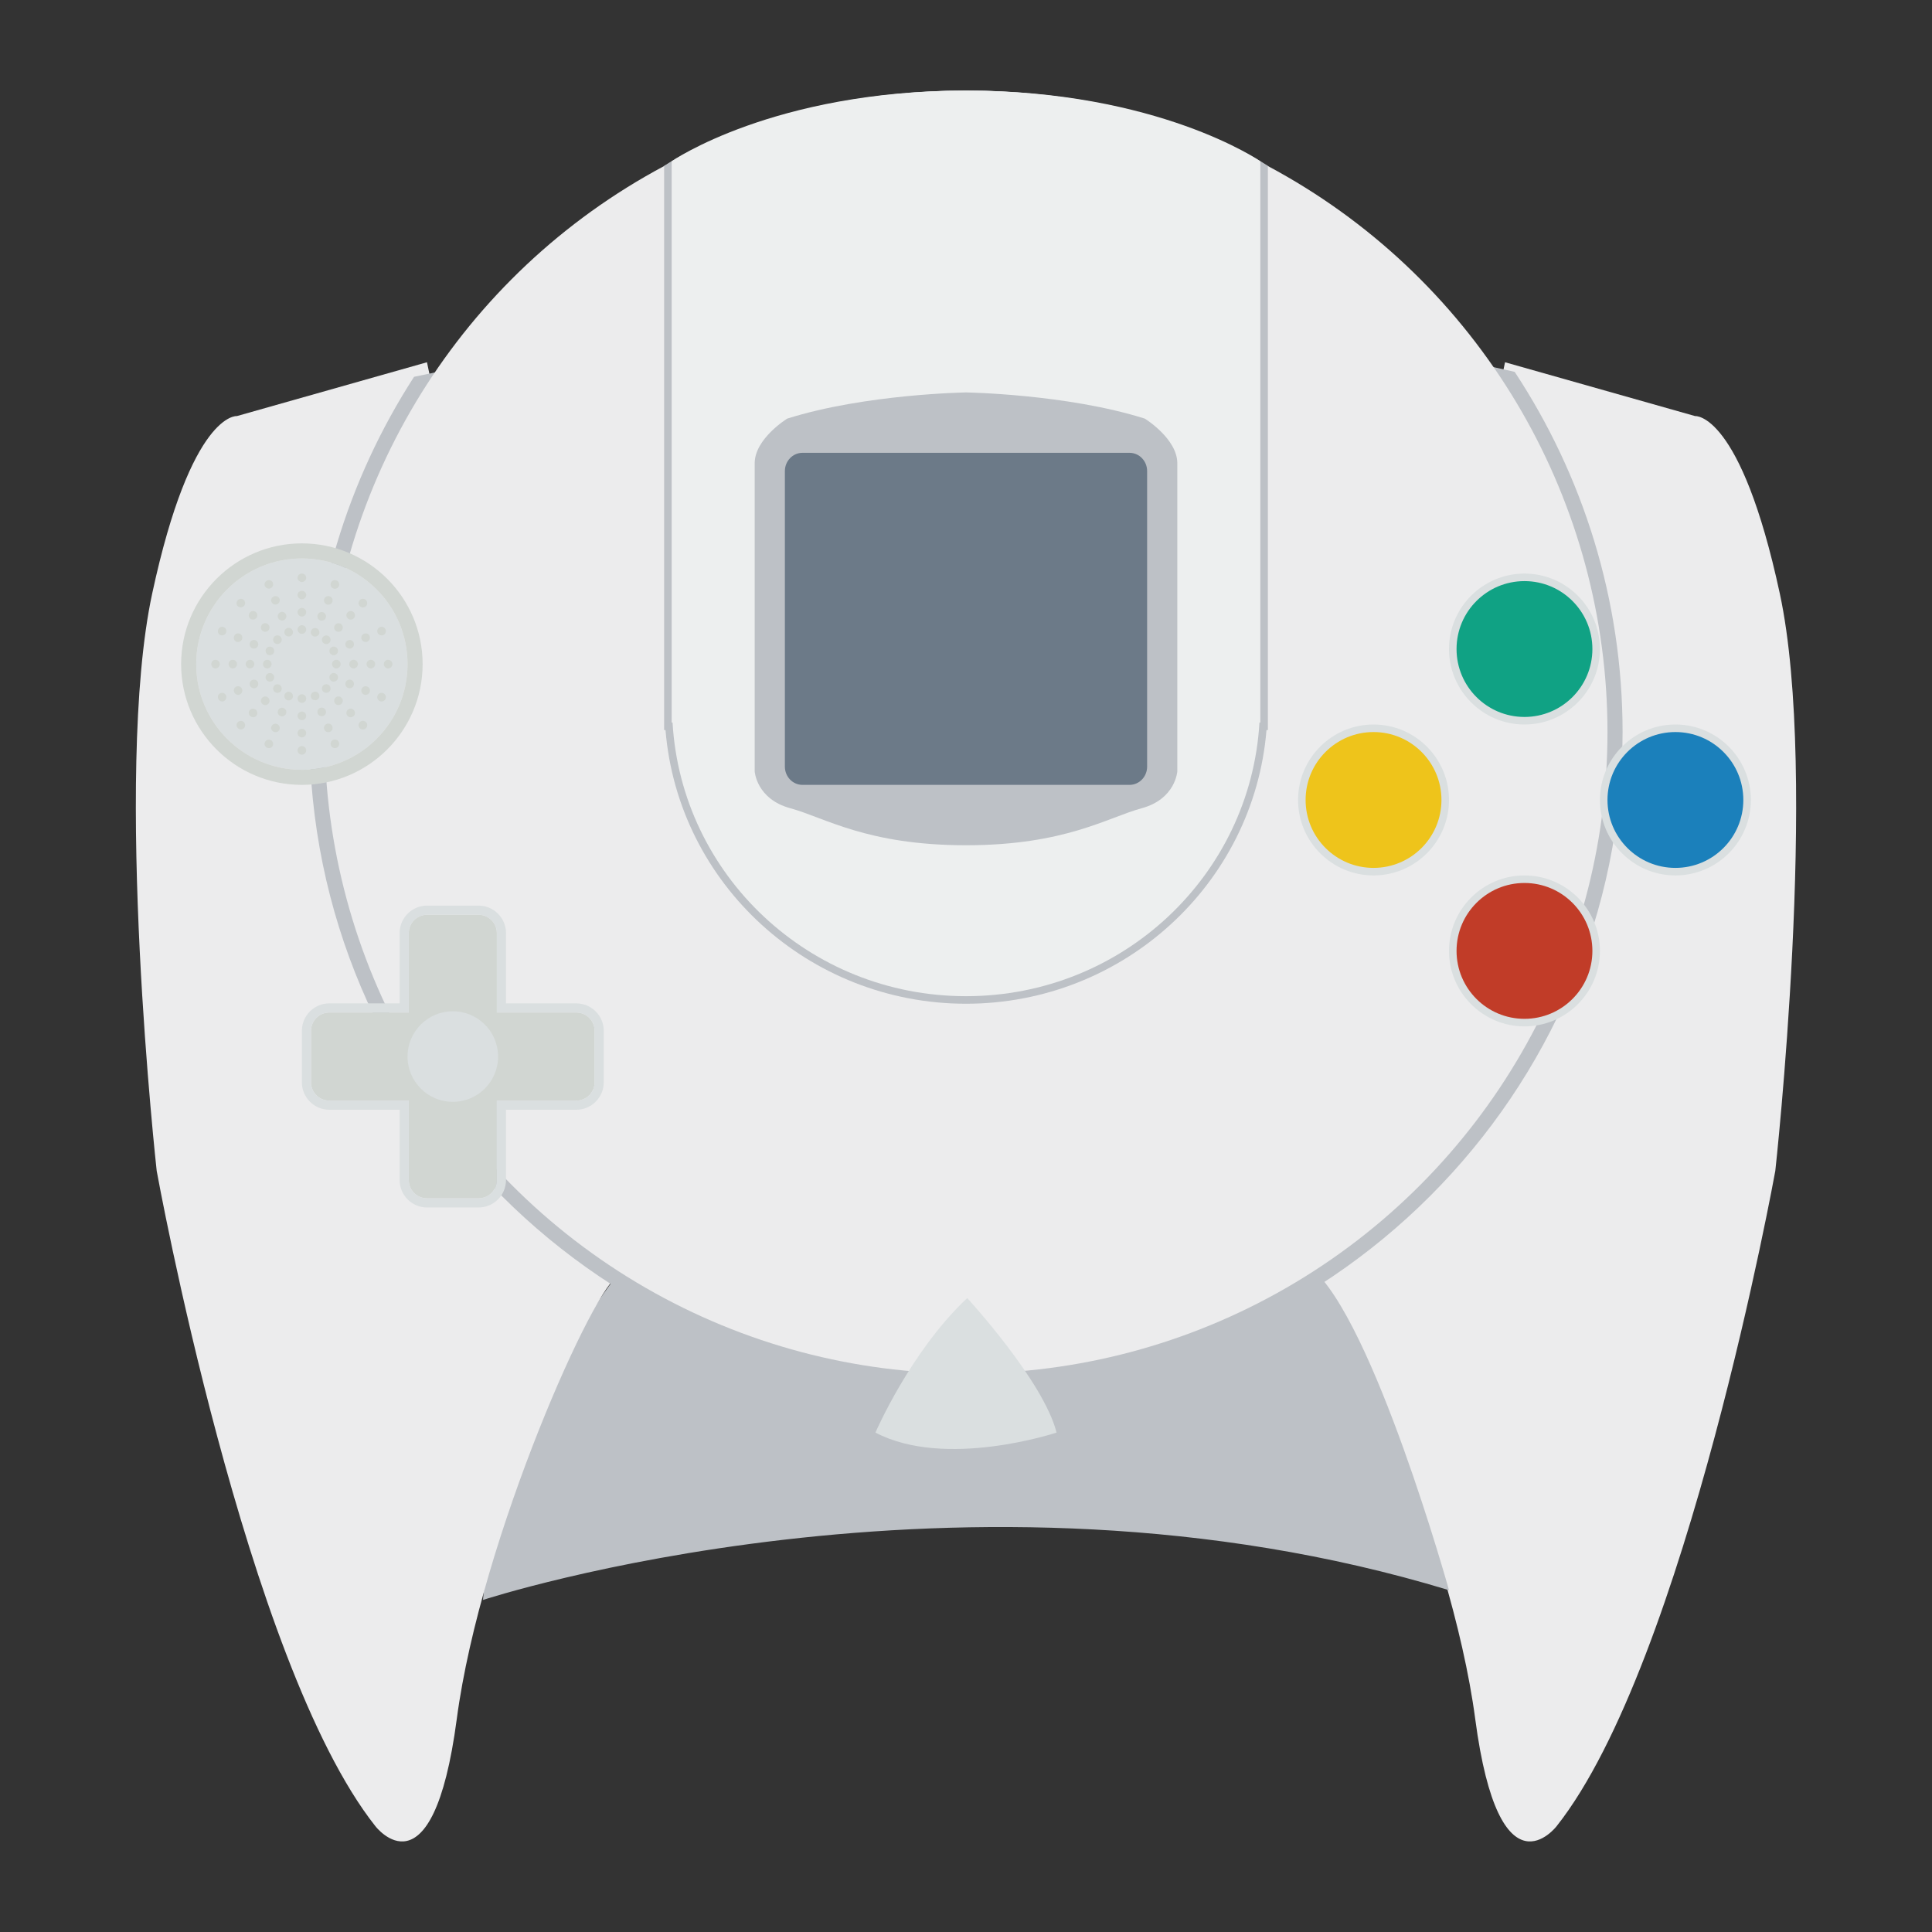 <svg enable-background="new 0 0 256 256" viewBox="0 0 256 256" xmlns="http://www.w3.org/2000/svg"><rect x="0" y="0" width="256" height="256" fill="#333333" stroke="none"/><path d="m199.424 48 25.179 7.13s6.039-.609 11.234 23.533-.599 76.482-.599 76.482-11.789 65.121-28.973 86.828c0 0-7.593 9.941-10.79-14.201s-18.57-58.183-21.474-58.71z" fill="#ececed"/><path d="m64 212s63.679-20.847 128-1.292c0 0-10.005-35.87-18.274-42.708h-91.207s-16.59 20.159-18.519 44z" fill="#bdc1c6"/><path d="m56.576 48-25.179 7.13s-6.039-.609-11.234 23.533.599 76.482.599 76.482 11.789 65.121 28.973 86.828c0 0 7.593 9.941 10.79-14.201s18.57-58.183 21.474-58.71z" fill="#ececed"/><path d="m54.865 49.929c-8.769 13.578-13.865 29.74-13.865 47.071 0 47.972 39.028 87 87 87s87-39.028 87-87c0-17.612-5.265-34.014-14.297-47.727-59.097-13.571-115.464-5.816-145.838.656z" fill="#bdc1c6"/><circle cx="128" cy="97" fill="#ececed" r="85"/><path d="m128 12c-25.509 0-40 9.981-40 9.981v73.759 1h.183c1.683 20.409 18.991 36.26 39.817 36.26s38.134-15.851 39.817-36.26h.183v-1-73.759s-14.491-9.981-40-9.981z" fill="#bdc1c6"/><path d="m128 12c-25.49 0-39 9.364-39 9.364v74.376h.115c1.182 20.214 18.112 36.26 38.885 36.26s37.703-16.046 38.885-36.26h.115v-74.376s-13.51-9.364-39-9.364z" fill="#edefef"/><path d="m151.692 55.469c-10.338-3.265-23.692-3.469-23.692-3.469s-13.354.204-23.692 3.469c0 0-4.308 2.653-4.308 5.918v40.817s.215 3.673 4.739 4.898c4.523 1.225 10.122 4.898 23.261 4.898s18.738-3.673 23.261-4.898c4.523-1.224 4.739-4.898 4.739-4.898v-40.816c0-3.266-4.308-5.919-4.308-5.919z" fill="#bdc1c6"/><path d="m149.668 104h-43.335c-1.288 0-2.332-1.084-2.332-2.421v-39.158c0-1.337 1.044-2.421 2.332-2.421h43.335c1.288 0 2.332 1.084 2.332 2.421v39.158c0 1.337-1.044 2.421-2.332 2.421z" fill="#6c7a88"/><path d="m202 76c-5.514 0-10 4.486-10 10s4.486 10 10 10 10-4.486 10-10-4.486-10-10-10z" fill="#dadfe0"/><circle cx="202" cy="86" fill="#10a284" r="9"/><path d="m202 116c-5.514 0-10 4.486-10 10s4.486 10 10 10 10-4.486 10-10-4.486-10-10-10z" fill="#dadfe0"/><circle cx="202" cy="126" fill="#c13c28" r="9"/><path d="m182 96c-5.514 0-10 4.486-10 10s4.486 10 10 10 10-4.486 10-10-4.486-10-10-10z" fill="#dadfe0"/><circle cx="182" cy="106" fill="#eec41b" r="9"/><path d="m222 96c-5.514 0-10 4.486-10 10s4.486 10 10 10 10-4.486 10-10-4.486-10-10-10z" fill="#dadfe0"/><circle cx="222" cy="106" fill="#1b80bb" r="9"/><circle cx="40" cy="88" fill="#dadfe0" r="14"/><path d="m40 74c7.732 0 14 6.268 14 14s-6.268 14-14 14-14-6.268-14-14 6.268-14 14-14m0-2c-8.822 0-16 7.178-16 16s7.178 16 16 16 16-7.178 16-16-7.178-16-16-16z" fill="#d1d6d2"/><path d="m76.364 134.164h-10.528v-10.527c0-1.339-1.085-2.424-2.424-2.424h-6.824c-1.339 0-2.424 1.085-2.424 2.424v10.527h-10.528c-1.339 0-2.424 1.085-2.424 2.424v6.824c0 1.339 1.085 2.424 2.424 2.424h10.527v10.527c0 1.339 1.085 2.424 2.424 2.424h6.824c1.339 0 2.424-1.085 2.424-2.424v-10.527h10.527c1.339 0 2.424-1.085 2.424-2.424v-6.824c.002-1.339-1.084-2.424-2.422-2.424z" fill="#d1d6d2"/><path d="m63.412 121.212c1.339 0 2.424 1.085 2.424 2.424v10.527h10.527c1.339 0 2.424 1.085 2.424 2.424v6.824c0 1.339-1.085 2.424-2.424 2.424h-10.527v10.527c0 1.339-1.085 2.424-2.424 2.424h-6.824c-1.339 0-2.424-1.085-2.424-2.424v-10.527h-10.528c-1.339 0-2.424-1.085-2.424-2.424v-6.824c0-1.339 1.085-2.424 2.424-2.424h10.527v-10.527c0-1.339 1.085-2.424 2.424-2.424zm0-1.212h-6.824c-2.005 0-3.636 1.631-3.636 3.636v9.315h-9.315c-2.005 0-3.636 1.631-3.636 3.636v6.824c0 2.005 1.631 3.636 3.636 3.636h9.315v9.315c0 2.005 1.631 3.636 3.636 3.636h6.824c2.005 0 3.636-1.631 3.636-3.636v-9.315h9.315c2.005 0 3.636-1.631 3.636-3.636v-6.824c0-2.005-1.631-3.636-3.636-3.636h-9.315v-9.315c0-2.005-1.631-3.636-3.636-3.636z" fill="#dadfe0"/><circle cx="60" cy="140" fill="#dadfe0" r="6"/><path d="m116 189.824s4.647-10.773 12.161-17.824c0 0 10.109 10.968 11.839 17.824 0 0-14.703 4.896-24 0z" fill="#dadfe0"/><g fill="#d1d6d2"><path d="m50.856 88c0-.321.252-.572.572-.572.32 0 .572.251.572.572 0 .297-.252.572-.572.572-.319 0-.572-.275-.572-.572z"/><path d="m48.568 88c0-.321.252-.572.572-.572.319 0 .572.251.572.572 0 .297-.252.572-.572.572-.319 0-.572-.275-.572-.572z"/><path d="m46.28 88c0-.321.252-.572.572-.572.319 0 .572.251.572.572 0 .297-.252.572-.572.572-.319 0-.572-.275-.572-.572z"/><path d="m43.993 88c0-.321.252-.572.572-.572.319 0 .572.251.572.572 0 .297-.252.572-.572.572-.32 0-.572-.275-.572-.572z"/><path d="m34.841 88c0-.321.252-.572.572-.572.319 0 .572.251.572.572 0 .297-.252.572-.572.572-.319 0-.572-.275-.572-.572z"/><path d="m32.553 88c0-.321.252-.572.572-.572.319 0 .572.251.572.572 0 .297-.252.572-.572.572-.319 0-.572-.275-.572-.572z"/><path d="m30.288 88c0-.321.23-.572.55-.572.319 0 .572.251.572.572 0 .297-.252.572-.572.572-.32 0-.55-.275-.55-.572z"/><path d="m28 88c0-.321.23-.572.55-.572.319 0 .572.251.572.572 0 .297-.252.572-.572.572-.32 0-.55-.275-.55-.572z"/><path d="m40 98.856c.321 0 .572.252.572.572 0 .319-.251.572-.572.572-.297 0-.572-.252-.572-.572 0-.319.275-.572.572-.572z"/><path d="m40 96.568c.321 0 .572.252.572.572 0 .319-.251.572-.572.572-.297 0-.572-.252-.572-.572 0-.319.275-.572.572-.572z"/><path d="m40 94.28c.321 0 .572.252.572.572 0 .319-.251.572-.572.572-.297 0-.572-.252-.572-.572 0-.319.275-.572.572-.572z"/><path d="m40 91.993c.321 0 .572.252.572.572 0 .319-.251.572-.572.572-.297 0-.572-.252-.572-.572 0-.32.275-.572.572-.572z"/><path d="m40 82.841c.321 0 .572.252.572.572 0 .319-.251.572-.572.572-.297 0-.572-.252-.572-.572 0-.319.275-.572.572-.572z"/><path d="m40 80.553c.321 0 .572.252.572.572 0 .319-.251.572-.572.572-.297 0-.572-.252-.572-.572 0-.319.275-.572.572-.572z"/><path d="m40 78.288c.321 0 .572.23.572.55 0 .319-.251.572-.572.572-.297 0-.572-.252-.572-.572 0-.32.275-.55.572-.55z"/><path d="m40 76c.321 0 .572.23.572.55 0 .319-.251.572-.572.572-.297 0-.572-.252-.572-.572 0-.32.275-.55.572-.55z"/><path d="m47.684 80.323c-.227-.227-.226-.583 0-.809.226-.226.582-.227.809 0 .21.21.226.583 0 .809-.227.225-.599.21-.809 0z"/><path d="m46.066 81.94c-.227-.227-.226-.583 0-.809.226-.226.582-.227.809 0 .21.21.226.583 0 .809-.226.226-.599.21-.809 0z"/><path d="m44.448 83.558c-.227-.227-.226-.583 0-.809.226-.226.582-.227.809 0 .21.21.226.583 0 .809-.226.226-.599.21-.809 0z"/><path d="m42.83 85.176c-.227-.227-.226-.583 0-.809.226-.226.582-.227.809 0 .21.21.226.583 0 .809-.226.226-.599.21-.809 0z"/><path d="m36.359 91.647c-.227-.227-.226-.583 0-.809.226-.226.582-.227.809 0 .21.21.226.583 0 .809-.226.226-.599.21-.809 0z"/><path d="m34.742 93.265c-.227-.227-.226-.583 0-.809.226-.226.582-.227.809 0 .21.21.226.583 0 .809-.226.225-.599.21-.809 0z"/><path d="m33.14 94.866c-.227-.227-.242-.567-.016-.793.226-.226.582-.227.809 0 .21.21.226.583 0 .809-.226.226-.583.195-.793-.016z"/><path d="m31.522 96.484c-.227-.227-.242-.567-.016-.793.226-.226.582-.227.809 0 .21.21.226.583 0 .809-.226.226-.583.194-.793-.016z"/><path d="m47.677 95.684c.227-.227.583-.226.809 0 .226.226.227.582 0 .809-.21.21-.583.226-.809 0-.225-.227-.21-.599 0-.809z"/><path d="m46.06 94.066c.227-.227.583-.226.809 0 .226.226.227.582 0 .809-.21.21-.583.226-.809 0-.226-.226-.21-.599 0-.809z"/><path d="m44.442 92.448c.227-.227.583-.226.809 0 .226.226.227.582 0 .809-.21.21-.583.226-.809 0-.226-.226-.21-.599 0-.809z"/><path d="m42.824 90.83c.227-.227.583-.226.809 0 .226.226.227.582 0 .809-.21.21-.583.226-.809 0-.226-.226-.21-.599 0-.809z"/><path d="m36.353 84.359c.227-.227.583-.226.809 0 .226.226.227.582 0 .809-.21.21-.583.226-.809 0-.226-.226-.21-.599 0-.809z"/><path d="m34.735 82.742c.227-.227.583-.226.809 0 .226.226.227.582 0 .809-.21.21-.583.226-.809 0-.225-.226-.21-.599 0-.809z"/><path d="m33.134 81.14c.227-.227.567-.242.793-.016.226.226.227.582 0 .809-.21.21-.583.226-.809 0-.226-.226-.195-.583.016-.793z"/><path d="m31.516 79.522c.227-.227.567-.242.793-.016.226.226.227.582 0 .809-.21.21-.583.226-.809 0-.226-.226-.194-.583.016-.793z"/><path d="m44.16 77.971c-.296-.123-.432-.452-.31-.747.122-.295.451-.432.747-.31.275.114.432.452.31.747-.122.295-.473.423-.747.31z"/><path d="m43.284 80.084c-.296-.123-.432-.452-.31-.747.122-.295.451-.432.747-.31.275.114.432.452.31.747-.122.296-.472.424-.747.31z"/><path d="m42.408 82.198c-.296-.123-.432-.452-.31-.747.122-.295.451-.432.747-.31.275.114.432.452.31.747-.121.296-.472.424-.747.31z"/><path d="m41.533 84.312c-.296-.123-.432-.452-.31-.747.122-.295.451-.432.747-.31.275.114.432.452.31.747-.122.295-.473.423-.747.31z"/><path d="m38.031 92.766c-.296-.123-.432-.452-.31-.747.122-.295.451-.432.747-.31.275.114.432.452.31.747-.122.296-.473.424-.747.31z"/><path d="m37.155 94.88c-.296-.123-.432-.452-.31-.747.122-.295.451-.432.747-.31.275.114.432.452.31.747-.122.296-.472.424-.747.31z"/><path d="m36.288 96.973c-.296-.123-.44-.431-.318-.727.122-.295.451-.432.747-.31.275.114.432.452.31.747-.122.296-.464.404-.739.29z"/><path d="m35.413 99.087c-.296-.123-.44-.431-.318-.727.122-.295.451-.432.747-.31.275.114.432.452.31.747-.123.296-.465.404-.739.29z"/><path d="m50.029 92.16c.123-.296.452-.432.747-.31.295.122.432.451.31.747-.114.275-.452.432-.747.31-.295-.122-.423-.473-.31-.747z"/><path d="m47.916 91.284c.123-.296.452-.432.747-.31.295.122.432.451.31.747-.114.275-.452.432-.747.31-.296-.122-.424-.472-.31-.747z"/><path d="m45.802 90.408c.123-.296.452-.432.747-.31.295.122.432.451.31.747-.114.275-.452.432-.747.31-.296-.121-.424-.472-.31-.747z"/><path d="m43.688 89.533c.123-.296.452-.432.747-.31.295.122.432.451.31.747-.114.275-.452.432-.747.31-.295-.122-.423-.473-.31-.747z"/><path d="m35.234 86.031c.123-.296.452-.432.747-.31.295.122.432.451.31.747-.114.275-.452.432-.747.31-.296-.122-.424-.473-.31-.747z"/><path d="m33.12 85.155c.123-.296.452-.432.747-.31.295.122.432.451.31.747-.114.275-.452.432-.747.31-.296-.122-.424-.472-.31-.747z"/><path d="m31.027 84.288c.123-.296.431-.44.727-.318.295.122.432.451.31.747-.114.275-.452.432-.747.31-.296-.122-.404-.464-.29-.739z"/><path d="m28.913 83.413c.123-.296.431-.44.727-.318.295.122.432.451.31.747-.114.275-.452.432-.747.31-.296-.123-.404-.465-.29-.739z"/><path d="m50.033 83.843c-.123-.296.014-.625.31-.747.295-.122.625.013.747.31.114.275-.014.625-.31.747-.295.122-.633-.035-.747-.31z"/><path d="m47.92 84.719c-.123-.296.014-.625.31-.747.295-.122.625.013.747.31.114.275-.014.625-.31.747-.295.122-.634-.036-.747-.31z"/><path d="m45.806 85.594c-.123-.296.014-.625.31-.747.295-.122.625.013.747.31.114.275-.014.625-.31.747-.295.122-.633-.035-.747-.31z"/><path d="m43.692 86.47c-.123-.296.014-.625.31-.747.295-.122.625.013.747.31.114.275-.014.625-.31.747-.295.122-.633-.036-.747-.31z"/><path d="m35.237 89.972c-.123-.296.014-.625.31-.747.295-.122.625.013.747.31.114.275-.014.625-.31.747-.294.122-.633-.036-.747-.31z"/><path d="m33.124 90.847c-.123-.296.014-.625.31-.747.295-.122.625.013.747.31.114.275-.014.625-.31.747-.295.122-.634-.035-.747-.31z"/><path d="m31.031 91.714c-.123-.296-.006-.616.289-.739.295-.122.625.013.747.31.114.275-.014.625-.31.747-.295.123-.613-.043-.726-.318z"/><path d="m28.917 92.59c-.123-.296-.006-.616.289-.739.295-.122.625.013.747.31.114.275-.014.625-.31.747-.294.122-.612-.044-.726-.318z"/><path d="m44.157 98.033c.296-.123.625.014.747.31.122.295-.013.625-.31.747-.275.114-.625-.014-.747-.31-.122-.295.035-.633.31-.747z"/><path d="m43.281 95.92c.296-.123.625.014.747.31.122.295-.013.625-.31.747-.275.114-.625-.014-.747-.31-.122-.295.036-.634.31-.747z"/><path d="m42.406 93.806c.296-.123.625.014.747.31.122.295-.013.625-.31.747-.275.114-.625-.014-.747-.31-.122-.295.035-.633.31-.747z"/><path d="m41.53 91.692c.296-.123.625.014.747.31.122.295-.013.625-.31.747-.275.114-.625-.014-.747-.31-.122-.295.036-.633.31-.747z"/><path d="m38.028 83.237c.296-.123.625.014.747.31.122.295-.013.625-.31.747-.275.114-.625-.014-.747-.31-.122-.294.036-.633.31-.747z"/><path d="m37.153 81.124c.296-.123.625.014.747.31.122.295-.013.625-.31.747-.275.114-.625-.014-.747-.31-.122-.295.035-.634.31-.747z"/><path d="m36.286 79.031c.296-.123.616-.006.739.289.122.295-.013.625-.31.747-.275.114-.625-.014-.747-.31-.123-.295.043-.613.318-.726z"/><path d="m35.41 76.917c.296-.123.616-.006.739.289.122.295-.013.625-.31.747-.275.114-.625-.014-.747-.31-.122-.294.044-.612.318-.726z"/></g></svg>